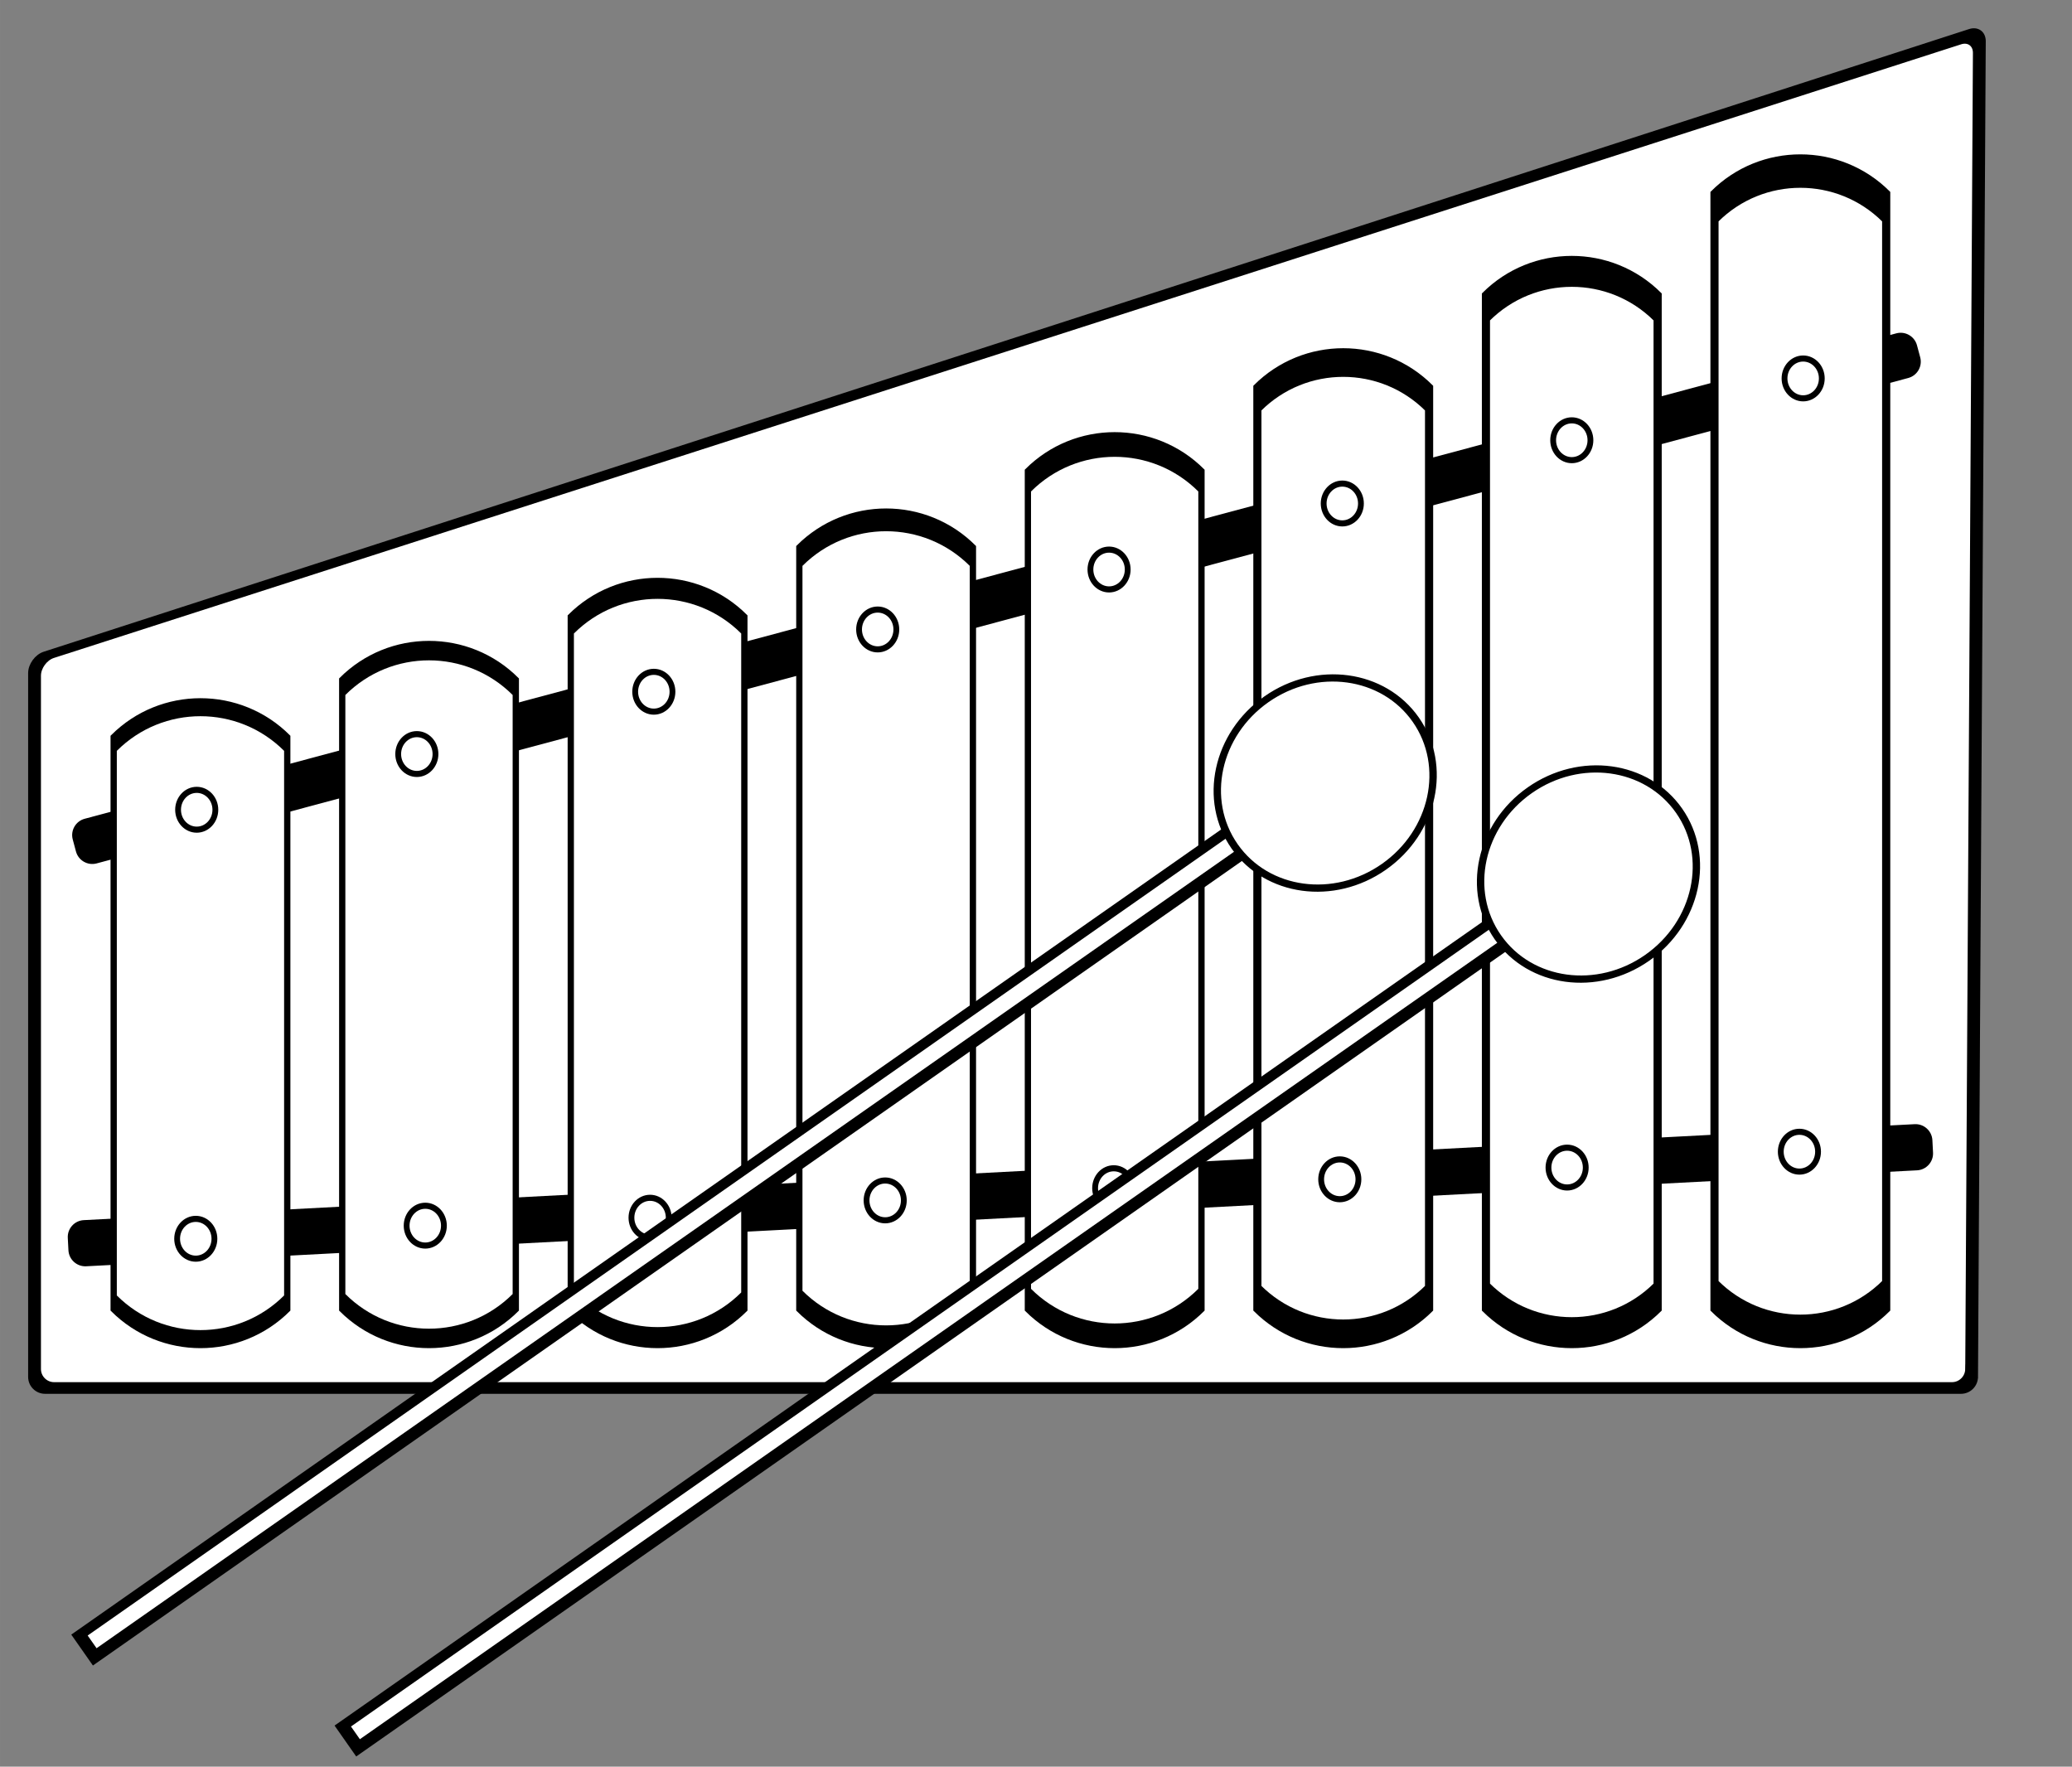 <?xml version="1.0" encoding="UTF-8"?>
<svg width="553" height="471.51" viewBox="0 0 553 471.514" xmlns="http://www.w3.org/2000/svg">
 <rect x="0" y="0" width="553" height="471.514" fill="#808080" stroke="none"/>
 <defs>
  <mask id="b"/>
  <mask id="a"/>
 </defs>
 <path d="m527.41 367.5c-0.013 2.2-1.823 4-4.023 4h-511.38c-2.2 0-4-1.8-4-4v-187.85c0-2.2 1.713-4.554 3.806-5.231l513.89-166.19c2.093-0.677 3.795 0.569 3.782 2.769l-2.07 356.5z"/>
 <path d="m527.41 367.5c-0.013 2.2-1.823 4-4.023 4h-511.38c-2.2 0-4-1.8-4-4v-187.85c0-2.2 1.713-4.554 3.806-5.231l513.89-166.19c2.093-0.677 3.795 0.569 3.782 2.769l-2.07 356.5z" fill="none" stroke="#000"/>
 <path d="m525 365.39c-0.013 2.2-1.823 4-4.023 4h-506.55c-2.2 0-4-1.8-4-4v-185.04c0-2.2 1.713-4.551 3.808-5.225l509.04-163.78c2.094-0.674 3.797 0.575 3.784 2.775l-2.05 351.28z" fill="#fff"/>
 <path d="m525 365.39c-0.013 2.2-1.823 4-4.023 4h-506.55c-2.2 0-4-1.8-4-4v-185.04c0-2.2 1.713-4.551 3.808-5.225l509.04-163.78c2.094-0.674 3.797 0.575 3.784 2.775l-2.05 351.28z" fill="none" stroke="#000"/>
 <path d="m512.009,95.5c.569,2.125-.703,4.33-2.828,4.899l-483.526,129.559c-2.125.569-4.33-.703-4.899-2.828l-.863-3.221c-.569-2.125.704-4.329 2.829-4.898l483.524-129.56c2.125-.569 4.329.704 4.898,2.829l.865,3.22z"/>
 <path d="m512.009,95.5c.569,2.125-.703,4.33-2.828,4.899l-483.526,129.559c-2.125.569-4.33-.703-4.899-2.828l-.863-3.221c-.569-2.125.704-4.329 2.829-4.898l483.524-129.56c2.125-.569 4.329.704 4.898,2.829l.865,3.22z" fill="none" stroke="#000"/>
 <path d="m515.413,307.65c.115,2.196-1.588,4.088-3.784,4.203l-488.663,25.61c-2.197.115-4.089-1.589-4.204-3.785l-.175-3.33c-.115-2.196 1.588-4.088 3.786-4.203l488.662-25.61c2.196-.115 4.089,1.589 4.204,3.785l.174,3.33z"/>
 <path d="m515.413,307.65c.115,2.196-1.588,4.088-3.784,4.203l-488.663,25.61c-2.197.115-4.089-1.589-4.204-3.785l-.175-3.33c-.115-2.196 1.588-4.088 3.786-4.203l488.662-25.61c2.196-.115 4.089,1.589 4.204,3.785l.174,3.33z" fill="none" stroke="#000"/>
 <path d="m77 349.58c-12.979 12.979-34.021 12.979-47 0v-153c12.979-12.979 34.021-12.979 47 0v153z"/>
 <path d="m77 349.58c-12.979 12.979-34.021 12.979-47 0v-153c12.979-12.979 34.021-12.979 47 0v153z" fill="none" stroke="#000"/>
 <path d="m75.825 345.75c-12.33 12.33-32.32 12.33-44.65 0v-145.35c12.33-12.33 32.32-12.33 44.65 0v145.35z" fill="#fff"/>
 <path d="m138 349.58c-12.979 12.979-34.021 12.979-47 0v-168.3c12.979-12.979 34.021-12.979 47 0v168.3z"/>
 <path d="m138 349.58c-12.979 12.979-34.021 12.979-47 0v-168.3c12.979-12.979 34.021-12.979 47 0v168.3z" fill="none" stroke="#000"/>
 <path d="m136.82 345.37c-12.33 12.33-32.32 12.33-44.65 0v-159.88c12.33-12.33 32.32-12.33 44.65 0v159.88z" fill="#fff"/>
 <path d="m199 349.58c-12.979 12.979-34.021 12.979-47 0v-185.13c12.979-12.979 34.021-12.979 47 0v185.13z"/>
 <path d="m199 349.58c-12.979 12.979-34.021 12.979-47 0v-185.13c12.979-12.979 34.021-12.979 47 0v185.13z" fill="none" stroke="#000"/>
 <path d="m197.82 344.95c-12.33 12.33-32.32 12.33-44.65 0v-175.87c12.33-12.33 32.32-12.33 44.65 0v175.87z" fill="#fff"/>
 <path d="m260 349.58c-12.979 12.979-34.021 12.979-47 0v-203.64c12.979-12.979 34.021-12.979 47 0v203.64z"/>
 <path d="m260 349.58c-12.979 12.979-34.021 12.979-47 0v-203.64c12.979-12.979 34.021-12.979 47 0v203.64z" fill="none" stroke="#000"/>
 <path d="m258.82 344.49c-12.33 12.33-32.32 12.33-44.65 0v-193.46c12.33-12.33 32.32-12.33 44.65 0v193.46z" fill="#fff"/>
 <path d="m321 349.58c-12.979 12.979-34.021 12.979-47 0v-224.01c12.979-12.979 34.021-12.979 47 0v224.01z"/>
 <path d="m321 349.58c-12.979 12.979-34.021 12.979-47 0v-224.01c12.979-12.979 34.021-12.979 47 0v224.01z" fill="none" stroke="#000"/>
 <g fill="#fff">
  <path d="m319.82 343.98c-12.33 12.33-32.32 12.33-44.65 0v-212.81c12.33-12.33 32.32-12.33 44.65 0v212.81z" fill="#fff"/>
 </g>
 <path d="m382 349.58c-12.979 12.979-34.021 12.979-47 0v-246.41c12.979-12.979 34.021-12.979 47 0v246.41z"/>
 <path d="m382 349.58c-12.979 12.979-34.021 12.979-47 0v-246.41c12.979-12.979 34.021-12.979 47 0v246.41z" fill="none" stroke="#000"/>
 <path d="m380.82 343.42c-12.33 12.33-32.32 12.33-44.65 0v-234.09c12.33-12.33 32.32-12.33 44.65 0v234.09z" fill="#fff"/>
 <path d="m380.82 343.42c-12.33 12.33-32.32 12.33-44.65 0v-234.09c12.33-12.33 32.32-12.33 44.65 0v234.09z" fill="none" stroke="#000"/>
 <path d="m443 349.58c-12.979 12.979-34.021 12.979-47 0v-271.05c12.979-12.979 34.021-12.979 47 0v271.05z"/>
 <path d="m443 349.58c-12.979 12.979-34.021 12.979-47 0v-271.05c12.979-12.979 34.021-12.979 47 0v271.05z" fill="none" stroke="#000"/>
 <path d="m441.82 342.8c-12.33 12.33-32.32 12.33-44.65 0v-257.5c12.33-12.33 32.32-12.33 44.65 0v257.5z" fill="#fff"/>
 <path d="m441.82 342.8c-12.33 12.33-32.32 12.33-44.65 0v-257.5c12.33-12.33 32.32-12.33 44.65 0v257.5z" fill="none" stroke="#000"/>
 <path d="m504 349.58c-12.979 12.979-34.021 12.979-47 0v-298.15c12.979-12.979 34.021-12.979 47 0v298.15z"/>
 <path d="m504 349.58c-12.979 12.979-34.021 12.979-47 0v-298.15c12.979-12.979 34.021-12.979 47 0v298.15z" fill="none" stroke="#000"/>
 <path d="m502.82 342.12c-12.33 12.33-32.32 12.33-44.65 0v-283.25c12.33-12.33 32.32-12.33 44.65 0v283.25z" fill="#fff"/>
 <path d="m502.82 342.12c-12.33 12.33-32.32 12.33-44.65 0v-283.25c12.33-12.33 32.32-12.33 44.65 0v283.25z" fill="none" stroke="#000"/>
 <path d="m57.75 216.12c0 3.107-2.35 5.625-5.25 5.625s-5.25-2.518-5.25-5.625 2.35-5.625 5.25-5.625 5.25 2.518 5.25 5.625z" stroke="#000"/>
 <g fill="#fff">
  <path d="m56.7 216.12c0 2.485-1.88 4.5-4.2 4.5s-4.2-2.015-4.2-4.5 1.88-4.5 4.2-4.5 4.2 2.015 4.2 4.5z" fill="#fff"/>
 </g>
 <path d="m57.5 330.62c0 3.107-2.35 5.625-5.25 5.625s-5.25-2.518-5.25-5.625 2.35-5.625 5.25-5.625 5.25 2.518 5.25 5.625z" stroke="#000"/>
 <g fill="#fff">
  <path d="m56.45 330.62c0 2.485-1.88 4.5-4.2 4.5s-4.2-2.015-4.2-4.5 1.88-4.5 4.2-4.5 4.2 2.015 4.2 4.5z" fill="#fff"/>
 </g>
 <path d="m116.5 201.25c0 3.107-2.35 5.625-5.25 5.625s-5.25-2.518-5.25-5.625 2.35-5.625 5.25-5.625 5.25 2.518 5.25 5.625z" stroke="#000"/>
 <g fill="#fff">
  <path d="m115.45 201.25c0 2.485-1.88 4.5-4.2 4.5s-4.2-2.015-4.2-4.5 1.88-4.5 4.2-4.5 4.2 2.015 4.2 4.5z" fill="#fff"/>
 </g>
 <path d="m118.75 327.12c0 3.107-2.35 5.625-5.25 5.625s-5.25-2.518-5.25-5.625 2.35-5.625 5.25-5.625 5.25 2.518 5.25 5.625z" stroke="#000"/>
 <g fill="#fff">
  <path d="m117.7 327.12c0 2.485-1.88 4.5-4.2 4.5s-4.2-2.015-4.2-4.5 1.88-4.5 4.2-4.5 4.2 2.015 4.2 4.5z" fill="#fff"/>
 </g>
 <path d="m179.75 184.62c0 3.107-2.35 5.625-5.25 5.625s-5.25-2.518-5.25-5.625 2.35-5.625 5.25-5.625 5.25 2.518 5.25 5.625z" stroke="#000"/>
 <g fill="#fff">
  <path d="m178.7 184.62c0 2.485-1.88 4.5-4.2 4.5s-4.2-2.015-4.2-4.5 1.88-4.5 4.2-4.5 4.2 2.015 4.2 4.5z" fill="#fff"/>
 </g>
 <path d="m178.75 325c0 3.107-2.35 5.625-5.25 5.625s-5.25-2.518-5.25-5.625 2.35-5.625 5.25-5.625 5.25 2.518 5.25 5.625z" stroke="#000"/>
 <g fill="#fff">
  <path d="m177.7 325c0 2.485-1.88 4.5-4.2 4.5s-4.2-2.015-4.2-4.5 1.88-4.5 4.2-4.5 4.2 2.015 4.2 4.5z" fill="#fff"/>
 </g>
 <path d="m239.5 168c0 3.107-2.35 5.625-5.25 5.625s-5.25-2.518-5.25-5.625 2.35-5.625 5.25-5.625 5.25 2.518 5.25 5.625z" stroke="#000"/>
 <g fill="#fff">
  <path d="m238.45 168c0 2.485-1.88 4.5-4.2 4.5s-4.2-2.015-4.2-4.5 1.88-4.5 4.2-4.5 4.2 2.015 4.2 4.5z" fill="#fff"/>
 </g>
 <path d="m241.5 320.38c0 3.107-2.35 5.625-5.25 5.625s-5.25-2.518-5.25-5.625 2.35-5.625 5.25-5.625 5.25 2.518 5.25 5.625z" stroke="#000"/>
 <g fill="#fff">
  <path d="m240.45 320.38c0 2.485-1.88 4.5-4.2 4.5s-4.2-2.015-4.2-4.5 1.88-4.5 4.2-4.5 4.2 2.015 4.2 4.5z" fill="#fff"/>
 </g>
 <path d="m301.25 152c0 3.107-2.35 5.625-5.25 5.625s-5.25-2.518-5.25-5.625 2.35-5.625 5.25-5.625 5.25 2.518 5.25 5.625z" stroke="#000"/>
 <g fill="#fff">
  <path d="m300.2 152c0 2.485-1.88 4.5-4.199 4.5s-4.199-2.015-4.199-4.5 1.88-4.5 4.199-4.5 4.199 2.015 4.199 4.5z" fill="#fff"/>
 </g>
 <path d="m302.5 317.12c0 3.107-2.35 5.625-5.25 5.625s-5.25-2.518-5.25-5.625 2.35-5.625 5.25-5.625 5.25 2.518 5.25 5.625z" stroke="#000"/>
 <g fill="#fff">
  <path d="m301.45 317.12c0 2.485-1.88 4.5-4.199 4.5s-4.199-2.015-4.199-4.5 1.88-4.5 4.199-4.5 4.199 2.015 4.199 4.5z" fill="#fff"/>
 </g>
 <path d="m362.83 314.75c0 3.107-2.35 5.625-5.25 5.625s-5.25-2.518-5.25-5.625 2.35-5.625 5.25-5.625 5.25 2.518 5.25 5.625z" stroke="#000"/>
 <g fill="#fff">
  <path d="m361.78 314.75c0 2.485-1.88 4.5-4.199 4.5s-4.199-2.015-4.199-4.5 1.88-4.5 4.199-4.5 4.199 2.015 4.199 4.5z" fill="#fff"/>
 </g>
 <path d="m423.5 311.62c0 3.107-2.35 5.625-5.25 5.625s-5.25-2.518-5.25-5.625 2.35-5.625 5.25-5.625 5.25 2.518 5.25 5.625z" stroke="#000"/>
 <g fill="#fff">
  <path d="m422.45 311.62c0 2.485-1.88 4.5-4.199 4.5s-4.199-2.015-4.199-4.5 1.88-4.5 4.199-4.5 4.199 2.015 4.199 4.5z" fill="#fff"/>
 </g>
 <path d="m485.5 307.38c0 3.107-2.35 5.625-5.25 5.625s-5.25-2.518-5.25-5.625 2.35-5.625 5.25-5.625 5.25 2.518 5.25 5.625z" stroke="#000"/>
 <g fill="#fff">
  <path d="m484.45 307.38c0 2.485-1.88 4.5-4.199 4.5s-4.199-2.015-4.199-4.5 1.88-4.5 4.199-4.5 4.199 2.015 4.199 4.5z" fill="#fff"/>
 </g>
 <path d="m363.5 134.38c0 3.107-2.35 5.625-5.25 5.625s-5.25-2.518-5.25-5.625 2.35-5.625 5.25-5.625 5.25 2.518 5.25 5.625z" stroke="#000"/>
 <g fill="#fff">
  <path d="m362.45 134.38c0 2.485-1.88 4.5-4.199 4.5s-4.199-2.015-4.199-4.5 1.88-4.5 4.199-4.5 4.199 2.015 4.199 4.5z" fill="#fff"/>
 </g>
 <path d="m424.75 117.5c0 3.107-2.35 5.625-5.25 5.625s-5.25-2.518-5.25-5.625 2.35-5.625 5.25-5.625 5.25 2.518 5.25 5.625z" stroke="#000"/>
 <g fill="#fff">
  <path d="m423.7 117.5c0 2.485-1.88 4.5-4.199 4.5s-4.199-2.015-4.199-4.5 1.88-4.5 4.199-4.5 4.199 2.015 4.199 4.5z" fill="#fff"/>
 </g>
 <path d="m486.5 101c0 3.107-2.35 5.625-5.25 5.625s-5.25-2.518-5.25-5.625 2.35-5.625 5.25-5.625 5.25 2.518 5.25 5.625z" stroke="#000"/>
 <g fill="#fff">
  <path d="m485.45 101c0 2.485-1.88 4.5-4.199 4.5s-4.199-2.015-4.199-4.5 1.88-4.5 4.199-4.5 4.199 2.015 4.199 4.5z" fill="#fff"/>
 </g>
 <path d="m334.56 227.01-309.64 216.81-5.204-7.432 309.64-216.81 5.203 7.433z" stroke="#000"/>
 <g fill="#fff">
  <path d="m334.14 224.59-308.49 216.01-2.948-4.21 308.49-216.01 2.948 4.209z"/>
  <path d="m334.14 224.59-308.49 216.01-2.948-4.21 308.49-216.01 2.948 4.209z" stroke="#000"/>
  <g mask="url(#b)" opacity=".75">
   <path d="m334.14 224.59-308.49 216.01-2.948-4.21 308.49-216.01 2.948 4.209z"/>
   <path d="m334.14 224.59-308.49 216.01-2.948-4.21 308.49-216.01 2.948 4.209z" stroke="#f3f4bd"/>
  </g>
 </g>
 <path d="m378.26 191.78c8.791 12.555 4.914 30.436-8.658 39.938s-31.7 7.03-40.491-5.524-4.914-30.436 8.658-39.938 31.7-7.031 40.491 5.524z" stroke="#000"/>
 <g fill="#fff">
  <path d="m377.03 192.64c8.351 11.927 4.668 28.913-8.226 37.941s-30.115 6.679-38.466-5.248-4.669-28.913 8.225-37.941 30.116-6.679 38.467 5.248z" fill="#fff"/>
 </g>
 <path d="m404.83 251.29-309.64 216.81-5.204-7.432 309.64-216.81 5.203 7.433z" stroke="#000"/>
 <g transform="translate(5.774 -2.717)" fill="#fff">
  <path d="m398.64 251.59-308.49 216.01-2.948-4.21 308.49-216.01 2.948 4.209z"/>
  <path d="m398.64 251.59-308.49 216.01-2.948-4.21 308.49-216.01 2.948 4.209z" stroke="#000"/>
  <g mask="url(#a)" opacity=".75">
   <path d="m398.64 251.59-308.49 216.01-2.948-4.21 308.49-216.01 2.948 4.209z"/>
   <path d="m398.64 251.59-308.49 216.01-2.948-4.21 308.49-216.01 2.948 4.209z" stroke="#f3f4bd"/>
  </g>
 </g>
 <path d="m448.53 216.07c8.791 12.555 4.914 30.436-8.658 39.938s-31.7 7.03-40.491-5.524-4.914-30.436 8.658-39.938 31.7-7.031 40.491 5.524z" stroke="#000"/>
 <g transform="translate(5.774 -2.717)" fill="#fff">
  <path d="m441.53 219.64c8.351 11.927 4.668 28.913-8.226 37.941s-30.115 6.679-38.466-5.248-4.669-28.913 8.225-37.941 30.116-6.679 38.467 5.248z" fill="#fff"/>
 </g>
</svg>

